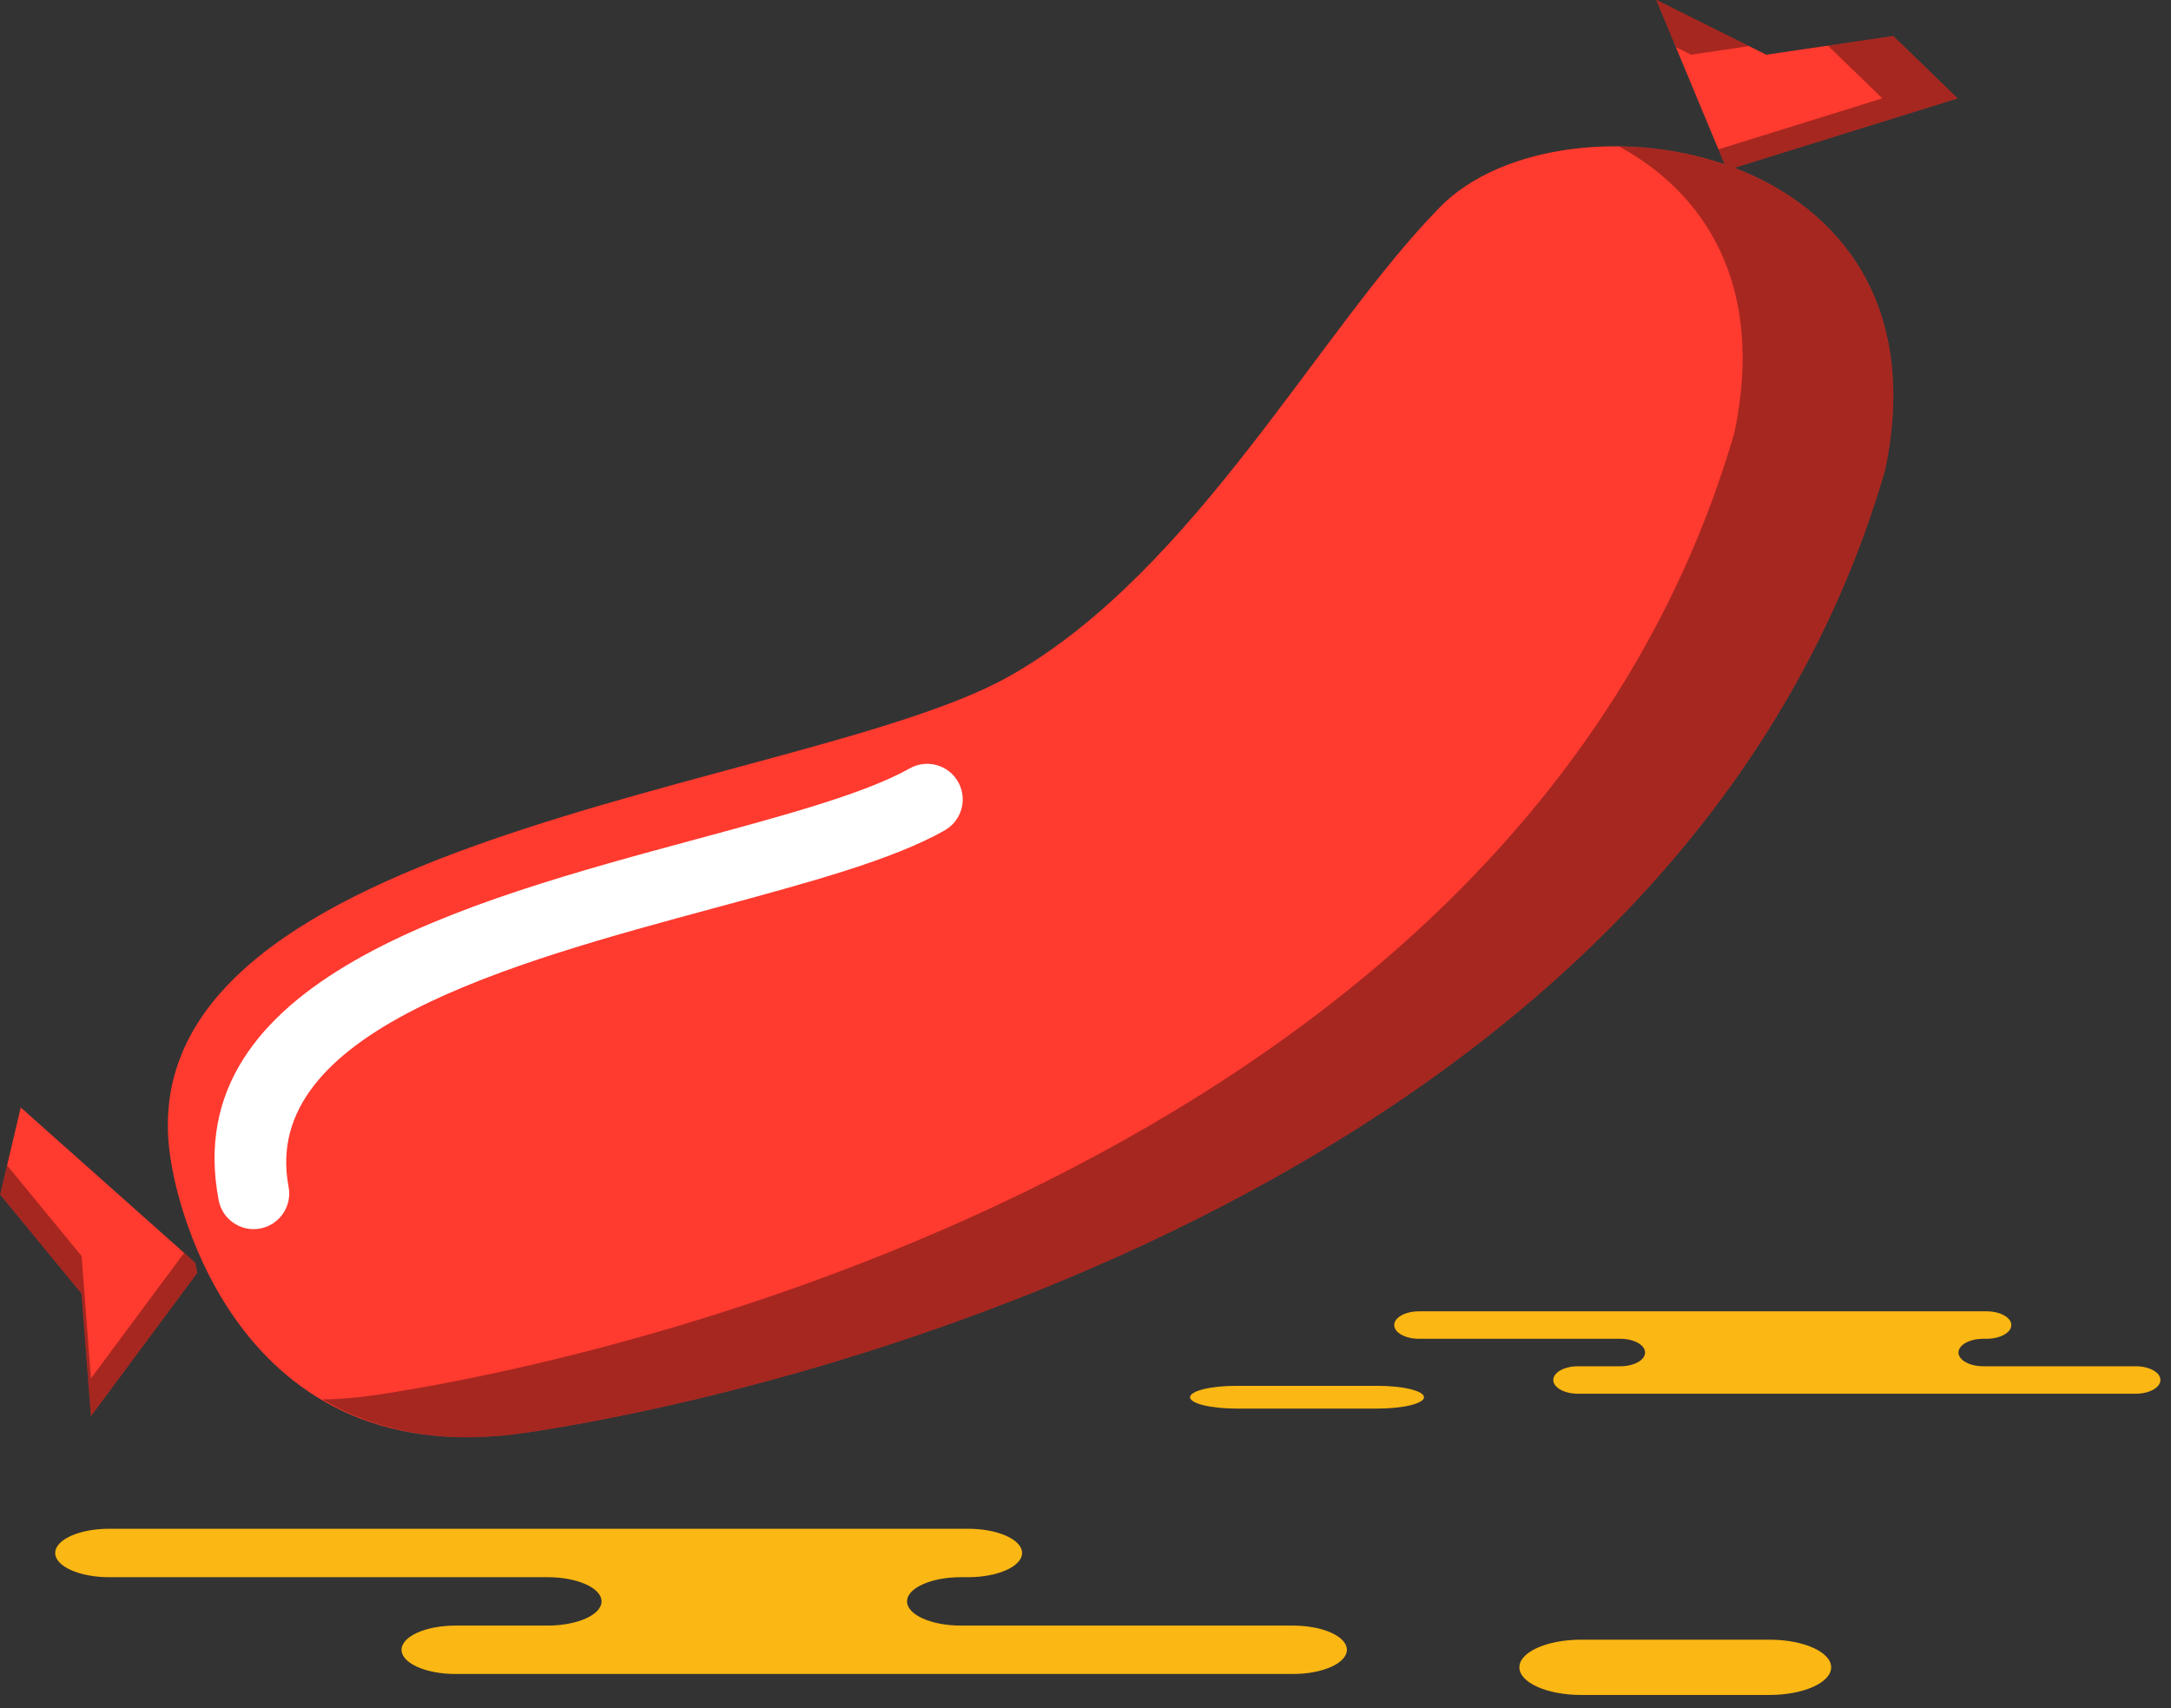 <svg xmlns="http://www.w3.org/2000/svg" xmlns:xlink="http://www.w3.org/1999/xlink" preserveAspectRatio="xMidYMid" width="61" height="48" viewBox="0 0 61 48">
  <rect x="0" y="0" width="61" height="48" fill="#333333" stroke="none"/>
  <defs>
    <style>

      .cls-3 {
        fill: #ff3a2f;
      }

      .cls-4 {
        fill: #ffffff;
      }

      .cls-5 {
        fill: #020403;
        opacity: 0.35;
      }

      .cls-11 {
        fill: #fbb713;
      }
    </style>
  </defs>
  <g id="group-106svg">
    <path d="M4.829,32.773 C4.829,32.773 6.144,41.563 14.825,40.253 C23.504,38.940 47.308,32.642 52.963,13.224 C54.936,3.907 43.890,2.332 40.470,5.810 C37.051,9.286 33.574,16.050 28.370,18.996 C22.632,22.245 3.054,23.457 4.829,32.773 Z" id="path-1" class="cls-3" fill-rule="evenodd"/>
    <path d="M7.125,34.539 C6.655,34.539 6.235,34.205 6.144,33.726 C4.963,27.528 13.055,25.340 19.558,23.583 C22.003,22.923 24.312,22.298 25.558,21.593 C26.040,21.321 26.650,21.490 26.921,21.971 C27.193,22.451 27.024,23.061 26.543,23.334 C25.078,24.163 22.762,24.789 20.080,25.514 C14.375,27.056 7.274,28.974 8.109,33.352 C8.212,33.893 7.856,34.417 7.313,34.521 C7.250,34.533 7.187,34.539 7.125,34.539 Z" id="path-2" class="cls-4" fill-rule="evenodd"/>
    <path d="M45.492,4.116 C47.927,5.440 49.603,8.044 48.731,12.166 C43.076,31.584 19.272,37.882 10.593,39.195 C10.053,39.276 9.541,39.318 9.057,39.326 C10.477,40.162 12.341,40.628 14.825,40.252 C23.504,38.940 47.309,32.642 52.963,13.224 C54.297,6.924 49.680,4.169 45.492,4.116 Z" id="path-3" class="cls-5" fill-rule="evenodd"/>
    <path d="M48.459,4.619 C48.459,4.619 46.535,-0.005 46.535,-0.005 C46.535,-0.005 49.628,1.537 49.628,1.537 C49.628,1.537 53.197,1.012 53.197,1.012 C53.197,1.012 55.005,2.764 55.005,2.764 C55.005,2.764 48.731,4.716 48.731,4.716 C48.731,4.716 48.459,4.619 48.459,4.619 Z" id="path-4" class="cls-3" fill-rule="evenodd"/>
    <path d="M47.512,1.537 C47.512,1.537 49.145,1.296 49.145,1.296 C49.145,1.296 46.535,-0.005 46.535,-0.005 C46.535,-0.005 47.089,1.326 47.089,1.326 C47.089,1.326 47.512,1.537 47.512,1.537 Z" id="path-5" class="cls-5" fill-rule="evenodd"/>
    <path d="M53.197,1.012 C53.197,1.012 51.360,1.282 51.360,1.282 C51.360,1.282 52.889,2.764 52.889,2.764 C52.889,2.764 48.283,4.197 48.283,4.197 C48.283,4.197 48.459,4.619 48.459,4.619 C48.459,4.619 48.731,4.716 48.731,4.716 C48.731,4.716 55.005,2.764 55.005,2.764 C55.005,2.764 53.197,1.012 53.197,1.012 Z" id="path-6" class="cls-5" fill-rule="evenodd"/>
    <path d="M5.541,35.769 C5.541,35.769 2.555,39.792 2.555,39.792 C2.555,39.792 2.292,36.351 2.292,36.351 C2.292,36.351 0.005,33.568 0.005,33.568 C0.005,33.568 0.583,31.120 0.583,31.120 C0.583,31.120 5.487,35.485 5.487,35.485 C5.487,35.485 5.541,35.769 5.541,35.769 Z" id="path-7" class="cls-3" fill-rule="evenodd"/>
    <path d="M5.173,35.207 C5.173,35.207 2.555,38.734 2.555,38.734 C2.555,38.734 2.292,35.294 2.292,35.294 C2.292,35.294 0.199,32.747 0.199,32.747 C0.199,32.747 0.005,33.568 0.005,33.568 C0.005,33.568 2.292,36.351 2.292,36.351 C2.292,36.351 2.555,39.792 2.555,39.792 C2.555,39.792 5.541,35.769 5.541,35.769 C5.541,35.769 5.487,35.485 5.487,35.485 C5.487,35.485 5.173,35.207 5.173,35.207 Z" id="path-8" class="cls-5" fill-rule="evenodd"/>
    <path d="M22.864,42.958 C22.864,42.958 27.203,42.958 27.203,42.958 C28.039,42.958 28.718,43.263 28.718,43.639 C28.718,44.014 28.039,44.319 27.203,44.319 C27.203,44.319 27.001,44.319 27.001,44.319 C26.164,44.319 25.486,44.623 25.486,44.999 C25.486,45.375 26.164,45.679 27.001,45.679 C27.001,45.679 36.329,45.679 36.329,45.679 C37.166,45.679 37.844,45.983 37.844,46.359 C37.844,46.735 37.166,47.039 36.329,47.039 C36.329,47.039 25.119,47.039 25.119,47.039 C25.119,47.039 12.798,47.039 12.798,47.039 C11.961,47.039 11.283,46.735 11.283,46.359 C11.283,45.983 11.961,45.679 12.798,45.679 C12.798,45.679 15.387,45.679 15.387,45.679 C16.224,45.679 16.902,45.375 16.902,44.999 C16.902,44.623 16.224,44.319 15.387,44.319 C15.387,44.319 3.066,44.319 3.066,44.319 C2.229,44.319 1.551,44.014 1.551,43.639 C1.551,43.263 2.229,42.958 3.066,42.958 C3.066,42.958 5.978,42.958 5.978,42.958 C5.978,42.958 22.864,42.958 22.864,42.958 Z" id="path-9" class="cls-11" fill-rule="evenodd"/>
    <path d="M49.721,47.628 C50.677,47.628 51.451,47.280 51.451,46.851 C51.451,46.423 50.677,46.075 49.721,46.075 C49.721,46.075 44.421,46.075 44.421,46.075 C43.465,46.075 42.691,46.423 42.691,46.851 C42.691,47.280 43.465,47.628 44.421,47.628 C44.421,47.628 49.721,47.628 49.721,47.628 Z" id="path-10" class="cls-11" fill-rule="evenodd"/>
    <path d="M53.825,36.848 C53.825,36.848 55.817,36.848 55.817,36.848 C56.201,36.848 56.513,37.021 56.513,37.234 C56.513,37.447 56.201,37.620 55.817,37.620 C55.817,37.620 55.725,37.620 55.725,37.620 C55.340,37.620 55.029,37.793 55.029,38.005 C55.029,38.219 55.340,38.392 55.725,38.392 C55.725,38.392 60.008,38.392 60.008,38.392 C60.392,38.392 60.703,38.564 60.703,38.777 C60.703,38.991 60.392,39.164 60.008,39.164 C60.008,39.164 54.860,39.164 54.860,39.164 C54.860,39.164 44.339,39.164 44.339,39.164 C43.955,39.164 43.644,38.991 43.644,38.777 C43.644,38.564 43.955,38.392 44.339,38.392 C44.339,38.392 45.528,38.392 45.528,38.392 C45.912,38.392 46.223,38.219 46.223,38.005 C46.223,37.793 45.912,37.620 45.528,37.620 C45.528,37.620 39.870,37.620 39.870,37.620 C39.486,37.620 39.174,37.447 39.174,37.234 C39.174,37.021 39.486,36.848 39.870,36.848 C39.870,36.848 41.207,36.848 41.207,36.848 C41.207,36.848 53.825,36.848 53.825,36.848 Z" id="path-11" class="cls-11" fill-rule="evenodd"/>
    <path d="M38.713,39.581 C39.430,39.581 40.011,39.438 40.011,39.262 C40.011,39.085 39.430,38.942 38.713,38.942 C38.713,38.942 34.736,38.942 34.736,38.942 C34.020,38.942 33.438,39.085 33.438,39.262 C33.438,39.438 34.020,39.581 34.736,39.581 C34.736,39.581 38.713,39.581 38.713,39.581 Z" id="path-12" class="cls-11" fill-rule="evenodd"/>
  </g>
</svg>
